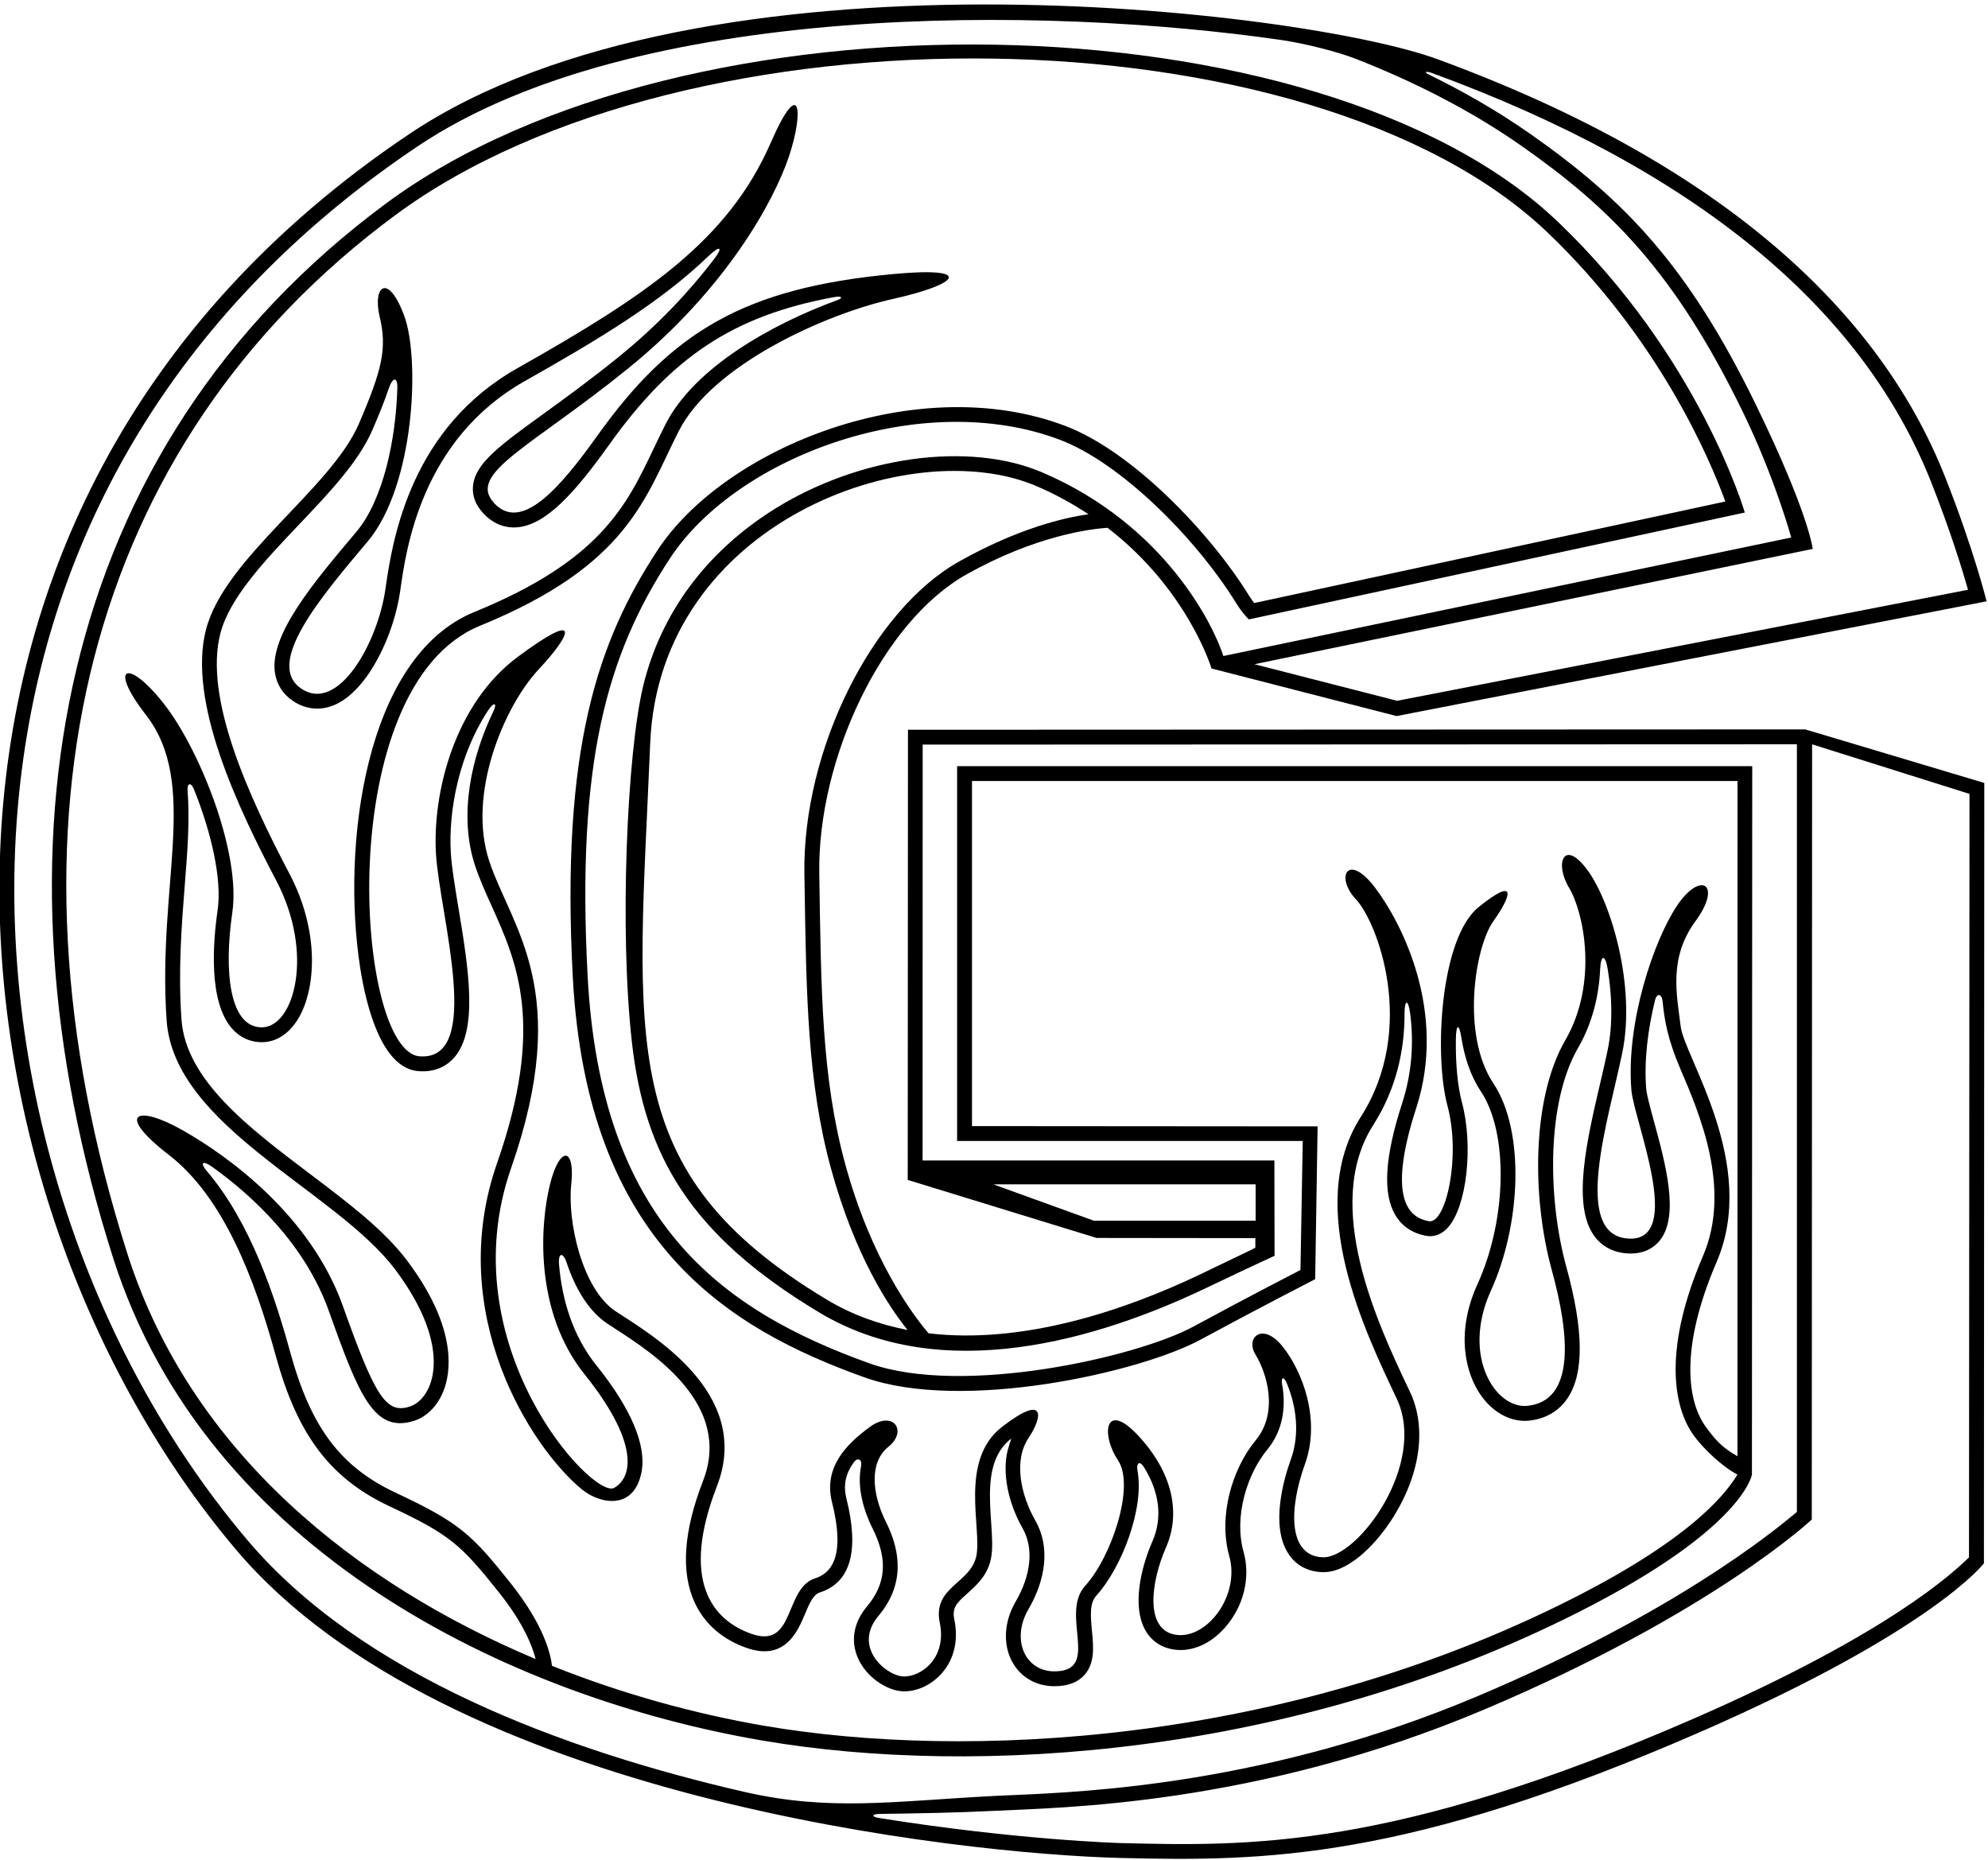 <?xml version="1.0" encoding="UTF-8"?>
<svg xmlns="http://www.w3.org/2000/svg" xmlns:xlink="http://www.w3.org/1999/xlink" width="326pt" height="305pt" viewBox="0 0 326 305" version="1.1">
<g id="surface1">
<path style=" stroke:none;fill-rule:nonzero;fill:rgb(0%,0%,0%);fill-opacity:1;" d="M 148.891 119.668 L 148.852 193.484 L 179.816 203 L 205.859 203.031 L 205.852 204.609 C 205.852 204.609 206.016 204.574 196.828 208.965 C 184.332 214.934 167.758 220.473 152.27 218.637 C 149.586 215.492 142.852 206.477 138.594 190.859 C 134.734 176.715 134.641 162.383 134.348 143.227 C 134.062 124.469 144.633 101.957 158.512 94.18 C 169.723 87.898 178.613 86.754 181.617 86.547 C 194.801 96.695 198.668 109.617 198.668 109.617 L 229.016 117.422 L 325.77 98.605 C 325.77 98.605 323.66 90.039 318.902 78.055 C 308.203 51.102 282.434 26.836 235.688 9.695 C 213.797 1.668 115.215 -10.258 67.176 21.938 C -25.27 83.883 -9.98 196.641 38.742 254.16 C 73.363 295.031 157.742 304.027 183.789 304.672 C 207.371 305.254 230.59 305.047 278.742 284.043 C 316.969 267.371 325.332 256.359 325.332 256.359 L 325.391 128.387 L 296.039 119.609 Z M 179.367 200.172 L 162.895 194.211 L 205.902 194.211 L 205.902 200.172 Z M 157.32 92.051 C 142.996 100.078 131.598 123.051 131.906 143.266 L 131.938 145.082 C 132.211 163.199 132.426 177.508 136.238 191.504 C 140.184 205.957 145.785 214.328 148.828 218.094 C 144.242 217.199 139.777 215.637 135.598 213.125 C 100.676 192.172 104.59 170.777 106.621 121.883 C 108.129 85.609 149.391 70.895 169.969 79.715 C 173.137 81.07 175.945 82.645 178.492 84.324 C 174.5 84.891 166.988 86.633 157.32 92.051 Z M 234.848 11.984 C 277.715 27.703 305.23 50.234 316.637 78.957 C 319.789 86.902 321.773 93.367 322.727 96.711 L 229.105 114.918 L 205.711 108.918 L 297.258 90.012 C 297.258 90.012 296.652 84.277 287.969 66.434 C 276.789 43.453 266.305 32.73 250.918 21.941 C 245.086 17.852 239.23 14.633 234.332 12.238 C 233.367 11.77 233.883 11.629 234.848 11.984 Z M 121.938 293.809 C 92.324 286.984 59.324 274.684 40.602 252.586 C 11.645 218.398 -2.453 169.324 3.809 124.508 C 9.574 83.242 31.957 48.473 68.535 23.965 C 104.074 0.145 171.191 0.91 210.152 6.566 C 213.809 7.098 219.234 8.438 222.312 9.645 C 222.883 9.867 223.453 10.094 224.016 10.32 C 233.578 14.195 242.148 18.77 249.52 23.938 C 263.996 34.09 274.57 44.473 285.773 67.5 C 291.055 78.348 293.734 88.141 293.734 88.141 L 200.613 107.574 C 199.051 102.668 191.117 86.121 170.93 77.473 C 158.879 72.309 140.762 74.816 126.863 83.566 C 115.73 90.582 108.355 100.629 105.484 112.438 C 102.797 123.504 101.555 152.707 103.633 171.008 C 105.727 189.441 113.141 202.496 134.34 215.219 C 154.512 227.32 180.027 219.695 197.879 211.164 C 205.832 207.367 209.008 205.93 209.008 205.93 L 208.977 190.297 L 151.289 190.297 L 151.305 122.102 L 294.664 122.047 L 294.664 247.922 C 290.961 251.043 274.629 264.473 242.387 278.105 C 208.184 292.566 178.441 293.836 165.738 294.379 L 162.922 294.508 C 146.301 295.379 136.02 297.055 121.938 293.809 Z M 297.156 122.055 L 322.965 130.184 L 322.883 255.379 C 320.324 257.855 309.824 267.824 277.766 281.809 C 228.41 303.336 204.734 302.75 183.848 302.23 C 183.434 302.223 166.648 301.719 144.145 298.117 C 142.902 297.922 142.871 297.469 144.289 297.449 C 150.152 297.375 157.605 297.23 163.047 296.945 C 173.414 296.402 205.82 296.211 243.336 280.352 C 280.852 264.492 297.102 249.172 297.102 249.172 L 297.156 122.055 "/>
<path style=" stroke:none;fill-rule:nonzero;fill:rgb(0%,0%,0%);fill-opacity:1;" d="M 287.289 241.797 L 287.336 125.637 L 156.949 125.637 L 156.949 187.102 L 213.629 187.102 L 213.254 208.258 C 213.254 208.258 204.992 212.496 195.699 217.535 C 186.406 222.57 157.805 229.027 142.551 223.555 C 117.895 214.715 98.469 200.102 96.359 159.992 C 94.531 125.223 99.453 107.48 109.824 91.617 C 120.883 74.703 151.32 63.57 173.852 72.133 C 183.668 75.867 195.988 88.02 202.75 98.961 C 203.828 100.703 204.801 101.57 204.801 101.57 L 286.121 84.047 C 286.121 84.047 278.68 58.457 255.359 36.266 C 216.469 -0.742 112.359 -2.91 63.352 33.328 C 9.164 73.398 -2.938 138.855 18.566 206.332 C 33.91 254.473 83.746 278.34 124.914 285.398 C 160.414 291.488 212.328 287.891 258.848 264.367 C 285.992 250.645 287.289 241.797 287.289 241.797 Z M 20.891 205.59 C -1.699 134.703 14.305 72.633 64.805 35.289 C 112.734 -0.152 215.113 1.336 253.676 38.031 C 272.051 55.52 280.426 75.371 282.93 82.238 L 205.672 98.887 C 205.422 98.562 205.137 98.184 204.824 97.676 C 198.41 87.301 185.68 74.02 174.715 69.852 C 150.551 60.664 118.891 73.293 107.781 90.285 C 98.039 105.18 91.957 122.758 93.922 160.121 C 96.219 203.762 119.379 217.84 141.73 225.852 C 157.805 231.617 186.973 225.043 196.863 219.68 C 206.02 214.715 215.668 209.762 215.668 209.762 L 216.066 184.703 L 159.391 184.66 L 159.391 128.074 L 284.926 128.074 L 284.914 238.797 C 282.281 237.297 281.301 236.082 279.816 234.102 C 276.633 229.863 275.441 221.023 281.488 206.969 C 288.402 190.906 276.215 173.379 275.602 168.293 C 274.992 163.211 273.559 157.152 278.031 151.051 C 282.508 144.953 278.848 142.715 274.965 148.574 C 271.191 154.27 266.609 167.641 267.523 178.762 C 267.926 183.691 276.344 203.711 266.992 203.102 C 257.641 202.492 263.805 183.5 266.035 172.605 C 268.27 161.711 264.207 148.004 260.344 142.715 C 256.48 137.43 254.852 141.496 257.293 145.562 C 259.734 149.629 262.117 161.188 256.684 170.574 C 251.25 179.961 251.121 196.098 254.488 208.348 C 257.379 218.855 258.352 229.625 250.551 230.527 C 245.266 231.137 239.59 222.375 244.484 211.645 C 249.375 200.918 250.16 185.555 244.875 177.625 C 239.59 169.695 241.84 155.324 244.891 151.051 C 247.941 146.781 248.773 143.66 242.473 148.742 C 236.168 153.824 235.129 173.012 237.367 181.348 C 239.602 189.688 237.102 200.777 234.305 200.254 C 231.508 199.734 227.16 197.344 232.242 181.688 C 237.324 166.027 229.965 151.461 225.492 145.566 C 221.02 139.668 218.898 143.812 222.355 147.473 C 225.812 151.133 232.496 168.516 223.145 183.156 C 213.789 197.797 223.945 218.559 229.031 229.336 C 234.113 240.113 222.602 255.57 216.906 255.367 C 211.215 255.164 211.34 247.434 213.984 240.113 C 216.629 232.793 213.578 224.863 210.324 220.797 C 207.07 216.73 204.137 219.301 205.902 222.168 C 207.664 225.035 209.766 231.523 205.902 236.199 C 202.035 240.875 199.75 248.652 201.578 255.16 C 203.41 261.664 197.875 268.883 192.789 268.07 C 187.707 267.258 188.688 259.496 191.211 253.734 C 193.73 247.973 192.164 241.34 186.676 235.441 C 181.188 229.547 180.484 235.18 183.332 239.453 C 186.18 243.723 182.238 255.344 177.969 260.02 C 173.699 264.695 180.637 274.07 172.91 274.07 C 168.027 274.07 165.793 268.781 168.641 263.902 C 171.488 259.023 172.242 253.664 169.805 249.395 C 167.363 245.125 166.199 239.504 168.641 235.844 C 171.078 232.184 171.449 228.48 164.332 233.969 C 157.215 239.461 161.047 250.633 160.102 255.16 C 159.156 259.688 152.891 260.203 154.109 266.098 C 155.328 271.996 150.883 275.102 148.035 274.898 C 145.191 274.691 139.789 270.055 144.059 264.969 C 148.328 259.887 147.75 254.512 145.312 249.633 C 142.871 244.75 142.613 239.707 145.664 237.266 C 148.922 234.66 146.477 231.164 142.613 234.012 C 138.75 236.859 135.012 240.641 136.434 246.332 C 137.859 252.027 138.02 257.426 133.664 258.82 C 128.582 260.445 130.414 270.41 123.289 267.941 C 116.73 265.668 111.574 259.129 117.562 243.719 C 123.551 228.309 106.418 218.664 100.926 215.004 C 95.438 211.344 93.016 200.223 93.676 194.211 C 94.34 188.199 91.816 187.703 90.191 194.211 C 88.566 200.719 87.551 215.039 95.891 225.406 C 104.227 235.777 104.184 241.941 100.727 243.977 C 97.27 246.008 73.656 220.59 83.824 191.512 C 93.988 162.434 83.895 152.203 80.234 141.223 C 76.574 130.242 82.629 115.875 88.324 109.777 C 94.016 103.676 95.234 100.016 84.867 107.742 C 74.496 115.469 70.887 130.098 71.496 140.062 C 72.105 150.027 79.375 174.027 68.805 173.215 C 58.23 172.402 54.316 112.574 78.719 102.609 C 103.117 92.648 105.754 81.609 111.305 70.688 C 116.855 59.766 135.426 51.469 146.406 49.027 C 157.387 46.586 159.797 43.707 146.582 44.93 C 122.004 47.195 110.102 54.434 97.93 71.48 C 91.828 80.02 85.492 87.367 81.02 82.488 C 76.547 77.609 86.961 73.414 103.023 60.402 C 119.086 47.387 126.957 32.914 129.395 25.598 C 131.836 18.277 131.27 12.219 126.391 23.402 C 119.383 39.453 105.977 48.445 84.867 60.367 C 67.582 70.125 64.438 87.777 63.215 96.52 C 61.996 105.266 55.527 117.004 49.43 112.938 C 43.328 108.867 52.535 97.98 60.262 88.832 C 67.988 79.684 68.922 58.871 66.277 51.758 C 63.637 44.641 61.047 46.891 62.266 51.973 C 63.484 57.059 62.703 60.57 58.84 69.516 C 54.223 80.207 36.828 91.453 33.777 103.25 C 30.73 115.043 39.004 132.41 45.305 144.406 C 51.609 156.406 48.215 168.465 42.926 168.465 C 37.641 168.465 36.676 159.391 38.098 149.629 C 39.523 139.867 32.777 122.934 26.879 115.41 C 20.98 107.887 17.629 109.105 23.934 117.238 C 32.734 128.594 25.77 145.09 27.324 167.32 C 28.547 184.836 55.082 195.207 64.84 208.223 C 74.602 221.234 71.039 229.438 67.176 230.656 C 63.312 231.879 61.523 229.043 56.238 214.199 C 50.953 199.355 37.496 189.621 29.973 185.352 C 22.453 181.082 18.766 182.484 27.711 189.398 C 36.656 196.312 41.766 209.727 45.223 222.332 C 48.68 234.941 53.879 242.309 63.84 246.984 C 73.805 251.66 75.574 253.27 81.879 261.199 C 85.887 266.246 87.32 269.992 87.832 272.055 C 58.445 259.688 31.273 238.164 20.891 205.59 Z M 125.324 282.996 C 114.039 281.059 102.141 277.816 90.516 273.164 C 90.32 271.371 89.273 266.582 83.789 259.684 C 77.297 251.516 75.309 249.672 64.879 244.777 C 55.816 240.523 50.965 234.051 47.578 221.688 C 45.09 212.613 41.09 200.434 33.926 192.047 C 32.773 190.699 33.148 190.156 34.875 191.398 C 41.457 196.133 50.027 204.031 53.941 215.02 C 58.906 228.969 61.379 235.047 67.91 232.984 C 70.188 232.266 72.078 230.184 72.965 227.418 C 74.008 224.168 74.594 217.16 66.793 206.758 C 62.992 201.688 57.07 197.219 50.805 192.48 C 40.797 184.922 30.453 177.105 29.758 167.148 C 29.199 159.133 29.781 151.75 30.293 145.234 C 30.734 139.66 31.141 134.457 30.762 129.676 C 30.66 128.387 31.316 128.219 31.797 129.418 C 34.621 136.422 36.434 144.133 35.684 149.277 C 34.91 154.602 34.18 164.191 38.008 168.621 C 39.297 170.113 41 170.902 42.926 170.902 C 45.281 170.902 47.402 169.535 48.902 167.051 C 51.754 162.336 52.52 152.887 47.465 143.273 C 40.754 130.496 33.398 114.469 36.141 103.859 C 37.656 98.008 43.438 91.914 49.027 86.027 C 54.066 80.723 58.82 75.711 61.078 70.484 C 62.203 67.879 63.09 65.68 63.746 63.719 C 64.402 61.762 65.207 61.77 65.156 63.625 C 64.93 71.879 62.906 81.922 58.398 87.258 C 51.398 95.547 44.199 104.074 45.078 110.285 C 45.355 112.223 46.391 113.844 48.074 114.965 C 50.203 116.383 52.656 116.586 54.988 115.539 C 60.355 113.129 64.613 104.148 65.633 96.859 C 66.578 90.078 69.09 72.078 86.066 62.488 C 98.141 55.672 108.305 49.562 116.145 42.027 C 118.035 40.215 118.699 40.398 117.07 42.527 C 113.031 47.809 107.855 53.344 101.484 58.504 C 96.848 62.262 92.605 65.336 89.199 67.805 C 81.938 73.062 77.941 75.957 77.566 79.664 C 77.402 81.258 77.961 82.762 79.223 84.137 C 81.141 86.23 83.234 86.566 84.652 86.48 C 89.477 86.184 94.242 80.836 99.914 72.898 C 110.125 58.602 120.148 51.789 136.746 48.727 C 137.984 48.496 138.398 48.816 137.27 49.23 C 126.656 53.109 113.887 60.223 109.129 69.582 C 108.465 70.895 107.832 72.219 107.223 73.496 C 102.711 82.969 98.449 91.918 77.797 100.352 C 59.727 107.73 55.969 138.938 59.07 158.738 C 60.031 164.852 62.543 175.184 68.617 175.648 C 71.574 175.875 73.379 174.629 74.371 173.547 C 78.516 169.023 76.809 158.703 75.152 148.723 C 74.598 145.355 74.07 142.18 73.93 139.914 C 73.496 132.832 75.332 123.656 80.027 116.512 C 80.984 115.051 81.621 115.18 80.871 116.73 C 77.332 124.047 75.137 133.645 77.918 141.992 C 78.656 144.203 79.609 146.32 80.621 148.559 C 84.746 157.715 89.426 168.094 81.52 190.707 C 72.879 215.422 87.141 237.43 95.402 244.215 C 98.414 246.691 104.039 247.719 105.215 241.305 C 106.012 236.941 103.445 230.914 97.789 223.879 C 93.82 218.941 92.141 212.906 91.676 207.363 C 91.508 205.371 92.332 205.285 92.922 207.062 C 94.297 211.191 96.488 214.977 99.574 217.031 L 100.902 217.902 C 107.148 221.941 120.141 230.352 115.289 242.836 C 112.078 251.102 111.617 257.824 113.926 262.809 C 115.535 266.293 118.496 268.863 122.488 270.246 C 128.762 272.418 130.852 267.422 131.973 264.734 C 132.793 262.773 133.406 261.465 134.41 261.145 C 139.473 259.523 140.953 254.34 138.801 245.742 C 138.266 243.594 138.617 241.707 140.016 239.793 C 140.637 238.941 141.43 239.266 141.191 240.48 C 140.625 243.406 141.25 246.969 143.129 250.723 C 145.602 255.668 145.305 259.695 142.191 263.402 C 140.004 266.004 139.453 268.984 140.645 271.793 C 142.016 275.035 145.391 277.152 147.863 277.332 C 150.184 277.496 152.711 276.359 154.457 274.367 C 156.469 272.07 157.191 268.957 156.5 265.605 C 156.094 263.645 156.824 262.902 158.66 261.266 C 160.117 259.965 161.926 258.348 162.488 255.656 C 162.832 254.016 162.691 252 162.535 249.672 C 162.254 245.57 161.941 241.02 164.055 237.805 C 164.52 237.102 165.098 236.461 165.82 235.902 C 165.855 235.879 165.262 237.559 165.098 238.469 C 164.355 242.641 165.801 247.309 167.688 250.605 C 169.535 253.844 169.117 258.242 166.531 262.672 C 164.605 265.977 164.43 269.801 166.07 272.656 C 167.477 275.105 169.969 276.508 172.91 276.508 C 175.062 276.508 176.707 275.898 177.801 274.699 C 179.57 272.746 179.312 270.062 179.066 267.465 C 178.84 265.125 178.629 262.918 179.77 261.664 C 183.883 257.16 187.691 247.402 186.527 241.129 C 186.312 239.984 186.848 239.406 187.578 240.574 C 190.152 244.688 190.66 248.91 188.977 252.758 C 187.016 257.234 185.668 263.391 187.766 267.234 C 188.746 269.027 190.352 270.152 192.406 270.48 C 195.344 270.949 198.414 269.66 200.836 266.941 C 203.926 263.473 205.109 258.703 203.93 254.5 C 202.266 248.582 204.605 241.594 207.781 237.754 C 210.523 234.43 210.855 230.473 210.258 227.074 C 210.027 225.781 210.52 225.633 211.027 226.859 C 212.566 230.57 213.191 235.125 211.688 239.285 C 210.547 242.441 208.23 250.281 211.34 254.879 C 212.574 256.711 214.473 257.723 216.82 257.805 C 220.934 257.953 225.328 253.566 228.066 249.41 C 232.859 242.141 234.047 234.246 231.238 228.293 L 230.91 227.605 C 225.969 217.141 216.77 197.664 225.199 184.469 C 228.98 178.551 230.328 172.176 230.32 166.301 C 230.316 163.809 230.938 163.754 231.262 166.328 C 231.82 170.781 231.605 175.742 229.922 180.934 C 227.07 189.719 226.707 195.711 228.812 199.25 C 229.902 201.09 231.602 202.23 233.859 202.652 C 234.594 202.789 236.035 202.805 237.387 201.34 C 240.523 197.949 241.656 187.93 239.723 180.719 C 239.012 178.059 238.68 174.328 238.738 170.367 C 238.777 167.887 239.27 167.77 239.648 170.188 C 240.148 173.387 241.16 176.449 242.844 178.977 C 247.383 185.781 247.121 199.984 242.262 210.633 C 238.672 218.508 240.266 225.266 242.957 228.965 C 245.012 231.793 247.957 233.281 250.832 232.949 C 253.488 232.645 255.637 231.383 257.039 229.305 C 259.785 225.238 259.723 218.172 256.844 207.699 C 253.828 196.738 253.531 180.887 258.797 171.797 C 261.152 167.719 262.199 163.227 262.395 158.984 C 262.508 156.461 263.238 156.453 263.648 158.977 C 264.355 163.344 264.492 167.98 263.645 172.117 C 263.309 173.758 262.879 175.602 262.422 177.555 C 260.219 186.98 257.719 197.668 261.473 202.73 C 262.727 204.418 264.578 205.391 266.832 205.535 C 269.672 205.723 271.297 204.5 272.156 203.445 C 275.465 199.395 273.109 190.785 271.219 183.867 C 270.609 181.637 270.035 179.535 269.953 178.562 C 269.574 173.922 270.23 168.805 271.383 164.078 C 271.715 162.723 272.52 162.949 272.648 164.277 C 272.938 167.23 273.473 170.438 275.543 175.258 C 278.707 182.629 284.004 194.957 279.246 206.004 C 272.938 220.668 274.121 230.43 277.797 235.465 C 279.266 237.48 282.41 240.523 284.914 241.797 C 283.414 244.199 278.488 251.703 257.746 262.191 C 210.359 286.148 158.273 288.648 125.324 282.996 "/>
</g>
</svg>
